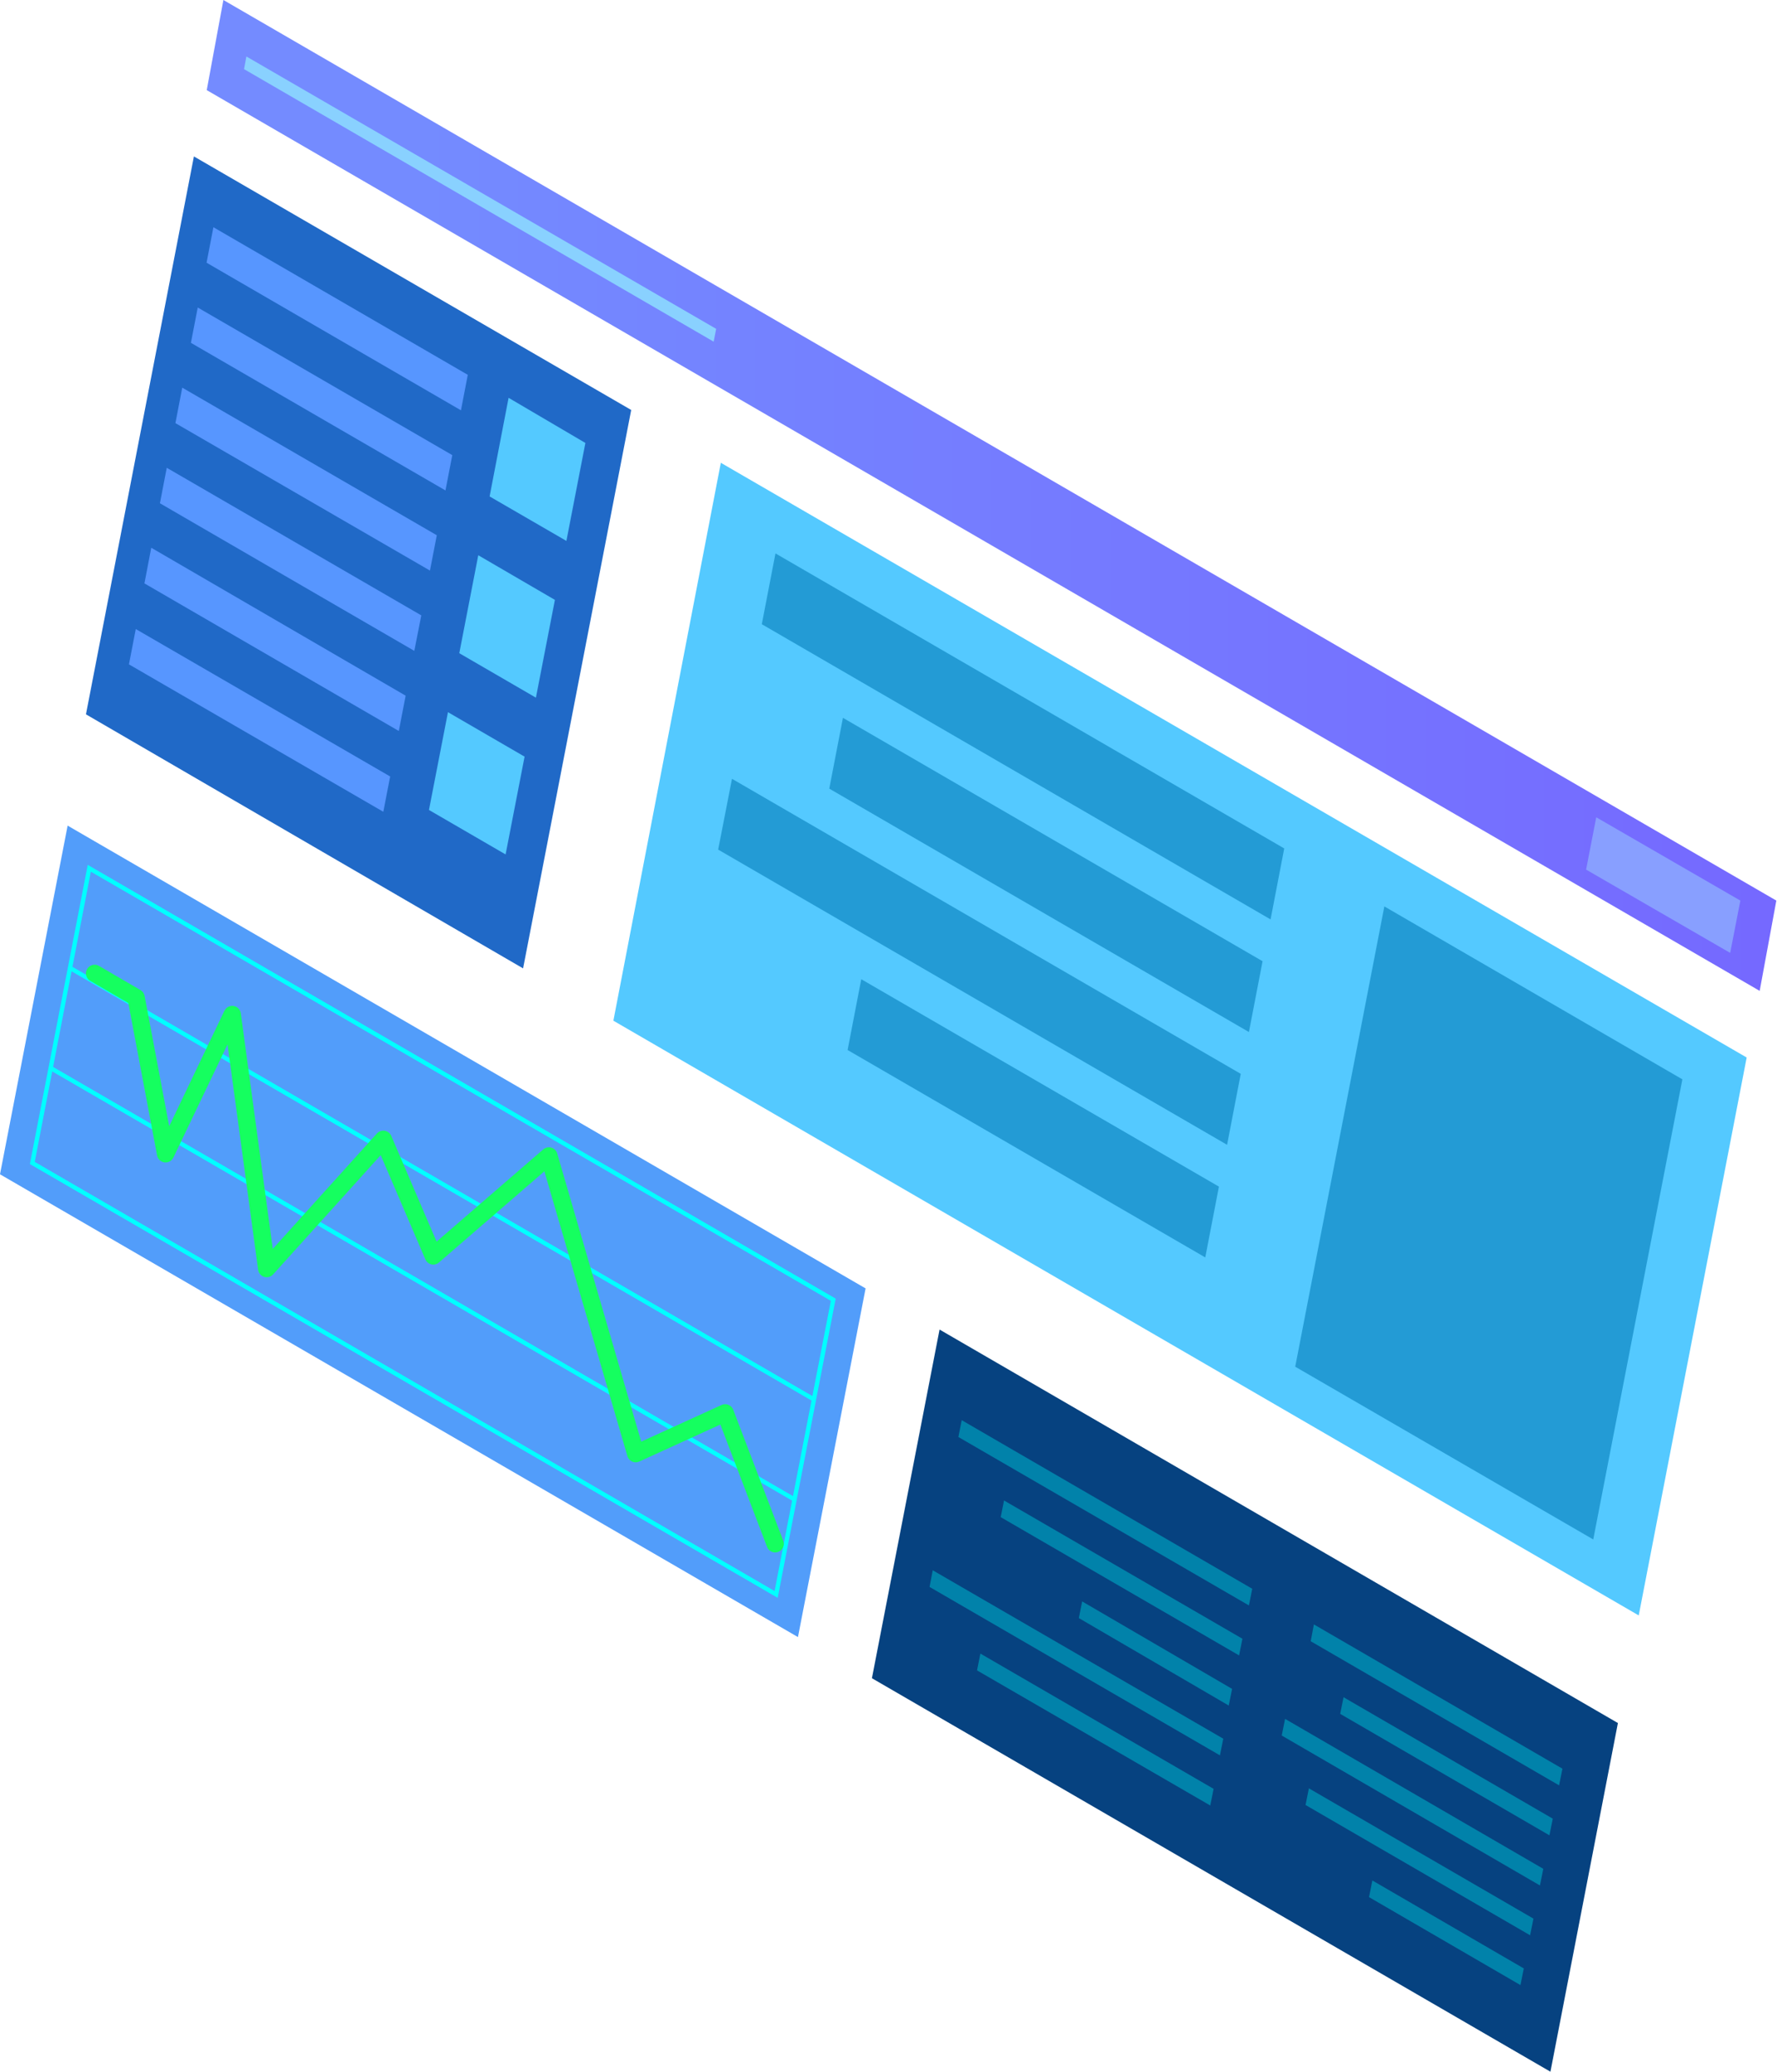 <svg id="Layer_1" data-name="Layer 1" xmlns="http://www.w3.org/2000/svg" xmlns:xlink="http://www.w3.org/1999/xlink" viewBox="0 0 106.67 124.36"><defs><style>.cls-1{fill:url(#linear-gradient);}.cls-2{fill:#54c9ff;}.cls-3{fill:#2069c7;}.cls-4{fill:#064280;}.cls-5{fill:#529dfa;}.cls-6{fill:#0182aa;}.cls-7,.cls-8{fill:none;}.cls-7{stroke:#01ffff;stroke-miterlimit:10;stroke-width:0.26px;}.cls-8{stroke:#15ff5f;stroke-linecap:round;stroke-linejoin:round;stroke-width:1.04px;}.cls-9{fill:#889fff;}.cls-10{fill:#239bd5;}.cls-11{fill:#5796ff;}.cls-12{fill:#89d1ff;}</style><linearGradient id="linear-gradient" x1="365.96" y1="782.06" x2="364.69" y2="782.06" gradientTransform="matrix(94.26, 0, 0, -59.48, -33606.31, 46964.38)" gradientUnits="userSpaceOnUse"><stop offset="0" stop-color="#7659ff"/><stop offset="1" stop-color="#748bff"/></linearGradient></defs><g id="Group_4671" data-name="Group 4671"><path id="Path_2178" data-name="Path 2178" class="cls-1" d="M757.14,425.53l93.22,54.07,1-5.42-93.22-54.06Z" transform="translate(-744.73 -420.12)"/><path id="Path_2179" data-name="Path 2179" class="cls-2" d="M781.55,481.39l61.55,35.7,6.48-33.49L788,447.9Z" transform="translate(-744.73 -420.12)"/><path id="Path_2180" data-name="Path 2180" class="cls-3" d="M776.13,478.25,749.89,463l6.48-33.49,26.25,15.22Z" transform="translate(-744.73 -420.12)"/><path id="Path_2181" data-name="Path 2181" class="cls-4" d="M797.07,520.86l40.73,23.62,4.05-20.93-40.72-23.62Z" transform="translate(-744.73 -420.12)"/><path id="Path_2182" data-name="Path 2182" class="cls-5" d="M744.73,490.61l47.9,27.78,4.06-20.93-47.9-27.78Z" transform="translate(-744.73 -420.12)"/><path id="Path_2183" data-name="Path 2183" class="cls-6" d="M823.6,517.63l14.92,8.66-.2,1-14.91-8.65Z" transform="translate(-744.73 -420.12)"/><path id="Path_2184" data-name="Path 2184" class="cls-6" d="M825.38,522l12.56,7.29-.2,1L825.18,523Z" transform="translate(-744.73 -420.12)"/><path id="Path_2185" data-name="Path 2185" class="cls-6" d="M821.87,523.3l15.5,9-.2,1-15.5-9Z" transform="translate(-744.73 -420.12)"/><path id="Path_2186" data-name="Path 2186" class="cls-6" d="M823.3,527.47l13.48,7.82-.2,1-13.48-7.82Z" transform="translate(-744.73 -420.12)"/><path id="Path_2187" data-name="Path 2187" class="cls-6" d="M827.11,533l9.09,5.28-.2,1L826.91,534Z" transform="translate(-744.73 -420.12)"/><path id="Path_2188" data-name="Path 2188" class="cls-6" d="M802.46,505.37l17.44,10.12-.2,1-17.44-10.11Z" transform="translate(-744.73 -420.12)"/><path id="Path_2189" data-name="Path 2189" class="cls-6" d="M805,510.19l14.31,8.3-.2,1-14.31-8.3Z" transform="translate(-744.73 -420.12)"/><path id="Path_2190" data-name="Path 2190" class="cls-6" d="M809.69,516.25l9,5.25-.2,1-9-5.25Z" transform="translate(-744.73 -420.12)"/><path id="Path_2191" data-name="Path 2191" class="cls-6" d="M800.72,514.38l17.44,10.11-.2,1-17.43-10.11Z" transform="translate(-744.73 -420.12)"/><path id="Path_2192" data-name="Path 2192" class="cls-6" d="M803.58,519.38l14,8.12-.2,1-14-8.11Z" transform="translate(-744.73 -420.12)"/><path id="Path_2193" data-name="Path 2193" class="cls-7" d="M746.67,489.93l44.65,25.9,3.43-17.69-44.66-25.9Z" transform="translate(-744.73 -420.12)"/><line id="Line_210" data-name="Line 210" class="cls-7" x1="47.69" y1="90.01" x2="3.04" y2="64.11"/><line id="Line_211" data-name="Line 211" class="cls-7" x1="48.85" y1="84" x2="4.2" y2="58.1"/><path id="Path_2194" data-name="Path 2194" class="cls-8" d="M791.26,512.79l-3-7.86-5.37,2.45-5.21-17.87-6.94,6-3-7-7,7.76-2.07-15.25-4,8.36L752.9,480l-2.49-1.45" transform="translate(-744.73 -420.12)"/><path id="Path_2195" data-name="Path 2195" class="cls-9" d="M839.94,472.32l8.65,5,.61-3.14-8.65-5Z" transform="translate(-744.73 -420.12)"/><path id="Path_2196" data-name="Path 2196" class="cls-10" d="M822.48,502.16l17.89,10.37,5.35-27.62-17.89-10.38Z" transform="translate(-744.73 -420.12)"/><path id="Path_2197" data-name="Path 2197" class="cls-10" d="M790.46,457.59,821,475.31l.82-4.26-30.54-17.71Z" transform="translate(-744.73 -420.12)"/><path id="Path_2198" data-name="Path 2198" class="cls-10" d="M794.51,467.46l25.19,14.61.82-4.25-25.19-14.61Z" transform="translate(-744.73 -420.12)"/><path id="Path_2199" data-name="Path 2199" class="cls-10" d="M787.84,471.12l30.55,17.72.82-4.26-30.54-17.71Z" transform="translate(-744.73 -420.12)"/><path id="Path_2200" data-name="Path 2200" class="cls-10" d="M795.61,483.15l21.47,12.45.82-4.25L796.43,478.9Z" transform="translate(-744.73 -420.12)"/><path id="Path_2201" data-name="Path 2201" class="cls-2" d="M774.12,449.92l4.61,2.67,1.14-5.88L775.26,444Z" transform="translate(-744.73 -420.12)"/><path id="Path_2202" data-name="Path 2202" class="cls-2" d="M772.3,459.33l4.6,2.67,1.14-5.87-4.6-2.68Z" transform="translate(-744.73 -420.12)"/><path id="Path_2203" data-name="Path 2203" class="cls-2" d="M770.48,468.74l4.6,2.67,1.14-5.87-4.6-2.67Z" transform="translate(-744.73 -420.12)"/><path id="Path_2204" data-name="Path 2204" class="cls-11" d="M757.13,435.89l15.27,8.86.41-2.13-15.27-8.86Z" transform="translate(-744.73 -420.12)"/><path id="Path_2205" data-name="Path 2205" class="cls-11" d="M756.19,440.7l15.28,8.86.41-2.12-15.28-8.86Z" transform="translate(-744.73 -420.12)"/><path id="Path_2206" data-name="Path 2206" class="cls-11" d="M755.26,445.52l15.28,8.85.41-2.12-15.28-8.86Z" transform="translate(-744.73 -420.12)"/><path id="Path_2207" data-name="Path 2207" class="cls-11" d="M754.33,450.33l15.27,8.86.42-2.13-15.28-8.86Z" transform="translate(-744.73 -420.12)"/><path id="Path_2208" data-name="Path 2208" class="cls-11" d="M753.4,455.14,768.67,464l.41-2.12L753.81,453Z" transform="translate(-744.73 -420.12)"/><path id="Path_2209" data-name="Path 2209" class="cls-11" d="M752.47,460l15.27,8.85.41-2.12-15.27-8.85Z" transform="translate(-744.73 -420.12)"/><path id="Path_2210" data-name="Path 2210" class="cls-12" d="M759.38,424.27l28.19,16.36.15-.77-28.2-16.35Z" transform="translate(-744.73 -420.12)"/></g></svg>